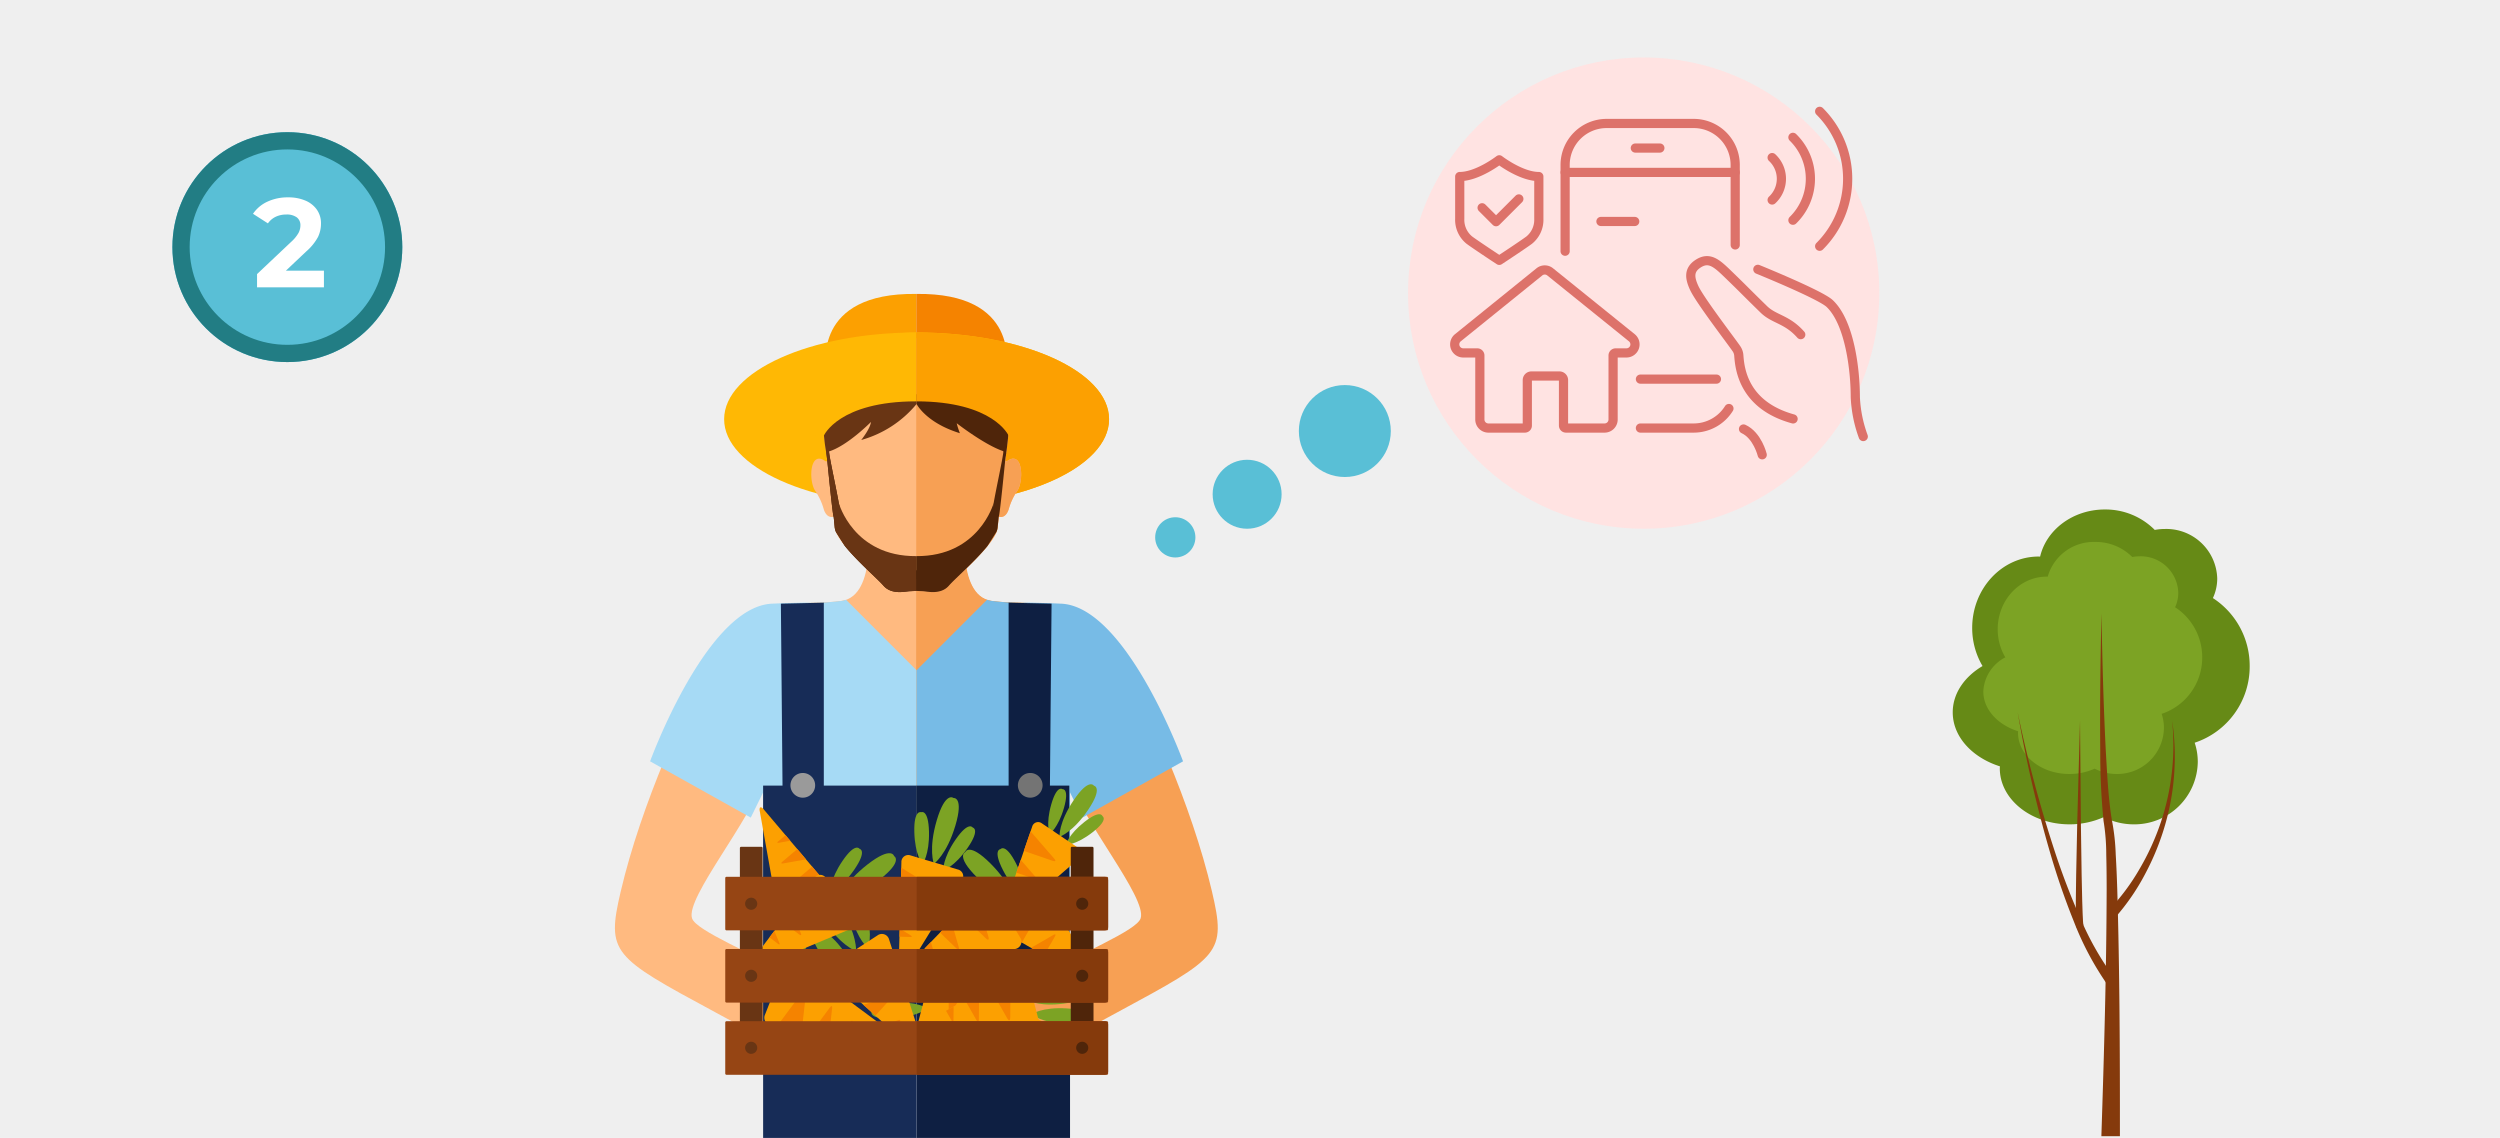 <svg xmlns="http://www.w3.org/2000/svg" xmlns:xlink="http://www.w3.org/1999/xlink" width="435" height="198" viewBox="0 0 435 198">
  <defs>
    <clipPath id="clip-path">
      <path id="Trazado_3147" data-name="Trazado 3147" d="M379.949,178.94c.243-.943.641-2.488.89-3.428l.713-2.747a1.291,1.291,0,0,1,1.985-.839l18.252,10.383c.847.484.743.884-.232.892l-21,.182a1.289,1.289,0,0,1-1.325-1.7Z" transform="translate(-379.179 -171.717)" fill="#fca001"/>
    </clipPath>
    <clipPath id="clip-path-2">
      <path id="Trazado_3155" data-name="Trazado 3155" d="M400.905,179.326c-.249-.943-.649-2.488-.892-3.428l-.711-2.747a1.291,1.291,0,0,0-1.988-.836l-18.252,10.38c-.844.481-.743.884.238.89l20.99.184a1.29,1.29,0,0,0,1.325-1.7Z" transform="translate(-378.491 -172.103)" fill="#fca001"/>
    </clipPath>
    <clipPath id="clip-path-3">
      <path id="Trazado_3163" data-name="Trazado 3163" d="M379.408,171.557c-.82.529-2.156,1.4-2.979,1.926l-2.378,1.536a1.294,1.294,0,0,0-.171,2.151l15.6,14.057c.727.652,1.074.427.772-.505l-6.434-19.983a1.291,1.291,0,0,0-2.031-.724Z" transform="translate(-373.383 -169.762)" fill="#fca001"/>
    </clipPath>
    <clipPath id="clip-path-4">
      <path id="Trazado_3171" data-name="Trazado 3171" d="M385.7,166.38c-.863-.259-2.282-.681-3.15-.938l-2.525-.753a1.2,1.2,0,0,0-1.619,1.178l-.51,19.483c-.024.9.345,1.015.82.246L388.94,169a1.2,1.2,0,0,0-.711-1.868Z" transform="translate(-377.899 -164.624)" fill="#fca001"/>
    </clipPath>
    <clipPath id="clip-path-5">
      <path id="Trazado_3179" data-name="Trazado 3179" d="M388.662,168.509c-.639.641-1.683,1.689-2.325,2.327l-1.859,1.862a1.2,1.2,0,0,0,.265,1.983l16.9,9.712c.783.452,1.055.179.6-.607l-9.736-16.881a1.2,1.2,0,0,0-1.988-.262Z" transform="translate(-384.066 -166.233)" fill="#fca001"/>
    </clipPath>
    <clipPath id="clip-path-6">
      <path id="Trazado_3187" data-name="Trazado 3187" d="M375.688,179.25c.732-.347,1.937-.911,2.669-1.253l2.138-1.007a1.074,1.074,0,0,0,.379-1.753L369.588,161.9c-.526-.62-.842-.476-.7.326l3.067,17.207a1.074,1.074,0,0,0,1.592.823Z" transform="translate(-368.856 -161.511)" fill="#fca001"/>
    </clipPath>
    <clipPath id="clip-path-7">
      <path id="Trazado_3195" data-name="Trazado 3195" d="M396.318,165.668c-.676-.452-1.774-1.194-2.447-1.649l-1.958-1.32a1.074,1.074,0,0,0-1.7.572L384.541,179.8c-.259.77.027.967.639.433l13.2-11.457a1.07,1.07,0,0,0-.107-1.788Z" transform="translate(-384.445 -162.476)" fill="#fca001"/>
    </clipPath>
    <clipPath id="clip-path-8">
      <path id="Trazado_3203" data-name="Trazado 3203" d="M385.6,171.121c-.556-.713-1.467-1.884-2.02-2.6l-1.611-2.079a1.2,1.2,0,0,0-2,.016L368.2,182c-.548.721-.31,1.026.524.676l17.974-7.537a1.2,1.2,0,0,0,.51-1.934Z" transform="translate(-367.91 -165.911)" fill="#fca001"/>
    </clipPath>
    <clipPath id="clip-path-9">
      <path id="Trazado_3208" data-name="Trazado 3208" d="M371.611,175c-.355.908-.94,2.394-1.293,3.3l-1.037,2.637a1.291,1.291,0,0,0,1.117,1.846l20.865,2.325c.967.11,1.12-.278.334-.858l-16.878-12.483a1.285,1.285,0,0,0-2.068.593Z" transform="translate(-369.166 -171.463)" fill="#fca001"/>
    </clipPath>
    <clipPath id="clip-path-10">
      <path id="Trazado_3213" data-name="Trazado 3213" d="M398.033,172.938c-.494-.834-1.317-2.2-1.822-3.041l-1.456-2.429a1.29,1.29,0,0,0-2.143-.243l-14.578,15.107c-.676.7-.465,1.058.478.791l20.189-5.75a1.291,1.291,0,0,0,.794-2Z" transform="translate(-377.639 -166.761)" fill="#fca001"/>
    </clipPath>
  </defs>
  <g id="Grupo_3560" data-name="Grupo 3560" transform="translate(-595 -1864)">
    <rect id="Rectángulo_930" data-name="Rectángulo 930" width="435" height="198" transform="translate(595 1864)" fill="#efefef"/>
    <g id="Grupo_3144" data-name="Grupo 3144" transform="translate(193 -440)">
      <g id="Elipse_568" data-name="Elipse 568" transform="translate(432 2327)" fill="#59bfd6" stroke="#227d84" stroke-width="3">
        <circle cx="20" cy="20" r="20" stroke="none"/>
        <circle cx="20" cy="20" r="18.5" fill="none"/>
      </g>
      <path id="Trazado_3098" data-name="Trazado 3098" d="M12.364-2.9V0H.726V-2.31l5.94-5.61A6.308,6.308,0,0,0,7.942-9.471a2.821,2.821,0,0,0,.33-1.287,1.7,1.7,0,0,0-.627-1.419,2.918,2.918,0,0,0-1.837-.495,4.218,4.218,0,0,0-1.826.385,3.5,3.5,0,0,0-1.364,1.155L.022-12.8a6.09,6.09,0,0,1,2.486-2.1,8.3,8.3,0,0,1,3.63-.759,7.463,7.463,0,0,1,3,.561,4.629,4.629,0,0,1,2,1.584,4.1,4.1,0,0,1,.715,2.409,5.37,5.37,0,0,1-.528,2.354A9.062,9.062,0,0,1,9.284-6.248L5.742-2.9Z" transform="translate(446 2354)" fill="#fff"/>
    </g>
    <g id="Grupo_3431" data-name="Grupo 3431" transform="translate(488 562)">
      <path id="Sustracción_2" data-name="Sustracción 2" d="M-2463.815,1325.769h-26.7V1296l26.7,1.769v28Z" transform="translate(2757 174.231)" fill="#0e1f42"/>
      <g id="Grupo_3421" data-name="Grupo 3421" transform="translate(-145.434 1225.062)">
        <g id="Grupo_3274" data-name="Grupo 3274" transform="translate(396.106 128.079)">
          <path id="Trazado_3107" data-name="Trazado 3107" d="M373.271,140.843s-2.461-13.009,15.638-12.761v12.761Z" transform="translate(-373.159 -128.079)" fill="#fca001"/>
        </g>
        <g id="Grupo_3275" data-name="Grupo 3275" transform="translate(411.857 128.079)">
          <path id="Trazado_3108" data-name="Trazado 3108" d="M394.7,140.843s2.455-13.009-15.641-12.761v12.761Z" transform="translate(-379.054 -128.079)" fill="#f58300"/>
        </g>
        <g id="Grupo_3276" data-name="Grupo 3276" transform="translate(378.432 134.791)">
          <path id="Trazado_3109" data-name="Trazado 3109" d="M433.523,145.682c0,8.331-14.992,15.088-33.489,15.088s-33.489-6.757-33.489-15.088,14.992-15.091,33.489-15.091S433.523,137.346,433.523,145.682Z" transform="translate(-366.544 -130.591)" fill="#ffb804"/>
        </g>
        <g id="Grupo_3277" data-name="Grupo 3277" transform="translate(359.433 157.203)">
          <path id="Trazado_3110" data-name="Trazado 3110" d="M403.419,149.325s1.649,12.943-4.465,13.934c-6.18,1-15.973-1.518-21.3,7.815-5.948,10.426-13.683,27.691-17.215,42.755-2.509,10.733-1.462,11.353,16.4,20.99,8.766,4.735,8.2,4.775,15.278,6.188,6.527,1.293,5.5-8.427,0-11.51-8.924-5.01-18.57-8.839-19.27-11-1.162-3.6,10.474-17.306,12.365-24.346v34.566h26.641V194.148h.059V138.979Z" transform="translate(-359.433 -138.979)" fill="#ffba80"/>
        </g>
        <g id="Grupo_3278" data-name="Grupo 3278" transform="translate(411.841 157.203)">
          <path id="Trazado_3111" data-name="Trazado 3111" d="M387.545,149.325s-1.646,12.943,4.467,13.934c6.18,1,15.97-1.518,21.3,7.815,5.945,10.426,13.683,27.691,17.21,42.755,2.514,10.733,1.464,11.353-16.395,20.99-8.769,4.735-8.2,4.775-15.283,6.188-6.522,1.293-5.491-8.427,0-11.51,8.927-5.01,18.575-8.839,19.272-11,1.162-3.6-10.474-17.306-12.363-24.346v34.566H379.107V194.148h-.059V138.979Z" transform="translate(-379.048 -138.979)" fill="#f7a054"/>
        </g>
        <g id="Grupo_3279" data-name="Grupo 3279" transform="translate(411.857 157.203)">
          <path id="Trazado_3112" data-name="Trazado 3112" d="M413.374,171.074c-5.328-9.333-15.115-6.811-21.295-7.815-6.108-.991-4.465-13.934-4.465-13.934l-8.5-10.346v55.169h-.059v34.566h26.639V194.148h.123C407.707,201.188,419.319,181.5,413.374,171.074Z" transform="translate(-379.054 -138.979)" fill="#f7a054"/>
        </g>
        <g id="Grupo_3280" data-name="Grupo 3280" transform="translate(411.921 134.791)">
          <path id="Trazado_3113" data-name="Trazado 3113" d="M412.567,145.682c0-8.336-14.992-15.091-33.489-15.091V160.77C397.575,160.77,412.567,154.013,412.567,145.682Z" transform="translate(-379.078 -130.591)" fill="#fca001"/>
        </g>
        <g id="Grupo_3282" data-name="Grupo 3282" transform="translate(393.595 135.839)">
          <g id="Grupo_3281" data-name="Grupo 3281">
            <path id="Trazado_3114" data-name="Trazado 3114" d="M406.261,152.347h-.313c.131-1.071.267-2.129.393-3.129.679-5.175,2.194-18.236-15.86-18.236s-16.542,13.06-15.863,18.236c.128,1,.262,2.057.4,3.129H374.7c-2.749-2.036-2.974,3.276-1.83,5.09a10.952,10.952,0,0,1,1.539,3.321c.428,1.216,1.125,1.381,1.71,1.245.077.724.142,1.355.184,1.857.259,2.792,6.963,8.379,8.483,10.129,1.427,1.638,3.8,1,4.561.965s1.136-.053,1.136-.053.363.016,1.136.053,3.137.673,4.558-.965c1.52-1.75,8.229-7.337,8.478-10.129.051-.5.109-1.133.187-1.857.582.136,1.288-.029,1.71-1.245a10.905,10.905,0,0,1,1.544-3.321C409.241,155.623,409.005,150.311,406.261,152.347Z" transform="translate(-372.219 -130.983)" fill="#ffba80"/>
          </g>
        </g>
        <g id="Grupo_3283" data-name="Grupo 3283" transform="translate(411.857 135.839)">
          <path id="Trazado_3115" data-name="Trazado 3115" d="M380.19,174.954c.762.035,3.137.673,4.558-.965,1.52-1.75,8.229-7.337,8.478-10.129.051-.5.109-1.133.187-1.857.582.136,1.288-.029,1.71-1.245a10.905,10.905,0,0,1,1.544-3.321c1.146-1.814.911-7.126-1.833-5.09h-.313c.131-1.071.267-2.129.393-3.129.679-5.175,2.194-18.236-15.86-18.236V174.9S379.417,174.917,380.19,174.954Z" transform="translate(-379.054 -130.983)" fill="#f7a054"/>
        </g>
        <g id="Grupo_3285" data-name="Grupo 3285" transform="translate(396.219 155.134)">
          <g id="Grupo_3284" data-name="Grupo 3284">
            <path id="Trazado_3116" data-name="Trazado 3116" d="M404,138.558c0,.916-1.643,8.144-1.918,10.45-.529,4.377-3.666,6.415-4.588,7.42s-3.941,2.017-5.224,2.48a17.458,17.458,0,0,1-6.864,0c-1.285-.462-4.307-1.467-5.229-2.48s-4.051-3.043-4.577-7.42c-.281-2.306-1.929-9.533-1.929-10.45,0-.607-.289-.39-.47.321.059.457.115.922.171,1.395,0,0,.943,9.7,1.1,9.656.078.724.142,1.355.184,1.857a2.887,2.887,0,0,0,.222.791c.339.529.871,1.395,1.544,2.426,2.162,2.68,5.67,5.707,6.717,6.912,1.427,1.638,3.8,1,4.561.965s1.136-.053,1.136-.053.363.016,1.136.053,3.137.673,4.558-.965c1.045-1.205,4.553-4.232,6.722-6.912.665-1.031,1.2-1.9,1.539-2.426a2.69,2.69,0,0,0,.216-.791c.051-.5.109-1.133.187-1.857.163.04,1.109-9.656,1.109-9.656q.084-.709.176-1.395C404.3,138.168,404,137.952,404,138.558Z" transform="translate(-373.201 -138.205)" fill="#4f250a"/>
          </g>
        </g>
        <path id="Sustracción_3" data-name="Sustracción 3" d="M-2819.083,101.707h-26.7v-28l26.7-1.768v29.768Z" transform="translate(3231 173.231)" fill="#172c57"/>
        <g id="Grupo_3287" data-name="Grupo 3287" transform="translate(395.724 143.047)">
          <path id="Trazado_3118" data-name="Trazado 3118" d="M389.213,137.865a19.183,19.183,0,0,1-9.635,6.268s1.584-1.975,1.691-3.137c0,0-4.037,4.109-7.289,5.125l-.47.321a31.206,31.206,0,0,1-.492-4.288c-.227-3.174,14.118-8.473,14.118-8.473l2.076,2.552Z" transform="translate(-373.016 -133.681)" fill="#693514"/>
        </g>
        <g id="Grupo_3288" data-name="Grupo 3288" transform="translate(411.921 143.047)">
          <path id="Trazado_3119" data-name="Trazado 3119" d="M379.078,137.865s1.614,3.262,7.537,5.085a12.478,12.478,0,0,1-.558-1.737s5,3.893,8.253,4.908l.267.927s.374-2.266.6-5.437-14.017-7.93-14.017-7.93l-2.081,2.552Z" transform="translate(-379.078 -133.681)" fill="#4f250a"/>
        </g>
        <g id="Grupo_3289" data-name="Grupo 3289" transform="translate(390.883 134.79)">
          <path id="Trazado_3120" data-name="Trazado 3120" d="M376.115,148.525s2.6-5.95,16.063-5.95V130.592s-15.908-.281-19.775,8.969,2.837,8.964,2.837,8.964Z" transform="translate(-371.204 -130.591)" fill="#ffb804"/>
        </g>
        <g id="Grupo_3290" data-name="Grupo 3290" transform="translate(411.857 134.79)">
          <path id="Trazado_3121" data-name="Trazado 3121" d="M395.117,148.525s-2.6-5.95-16.063-5.95V130.592s15.906-.281,19.772,8.969-2.832,8.964-2.832,8.964Z" transform="translate(-379.054 -130.591)" fill="#fca001"/>
        </g>
        <g id="Grupo_3297" data-name="Grupo 3297" transform="translate(365.551 181.295)">
          <path id="Trazado_3127" data-name="Trazado 3127" d="M395.827,148l0-.005a4.108,4.108,0,0,1-.7.187,43.4,43.4,0,0,1-5.523.345c-.227-.019-.47-.029-.748-.027-3.391.056-5.753.171-5.753.171-11.462.259-21.38,27.44-21.38,27.44L379.24,185.9l2.148-4.379v32.119h26.641l.059-34.566V160.265Z" transform="translate(-361.723 -147.996)" fill="#a6daf5"/>
        </g>
        <g id="Grupo_3298" data-name="Grupo 3298" transform="translate(411.916 181.295)">
          <path id="Trazado_3128" data-name="Trazado 3128" d="M391.34,148l0-.005a4.14,4.14,0,0,0,.7.187,43.225,43.225,0,0,0,5.52.345c.227-.019.473-.029.743-.027,3.4.056,5.763.171,5.763.171,11.462.259,21.378,27.44,21.378,27.44L407.93,185.9l-2.151-4.379v32.119H379.143l-.067-34.566V160.265Z" transform="translate(-379.076 -147.996)" fill="#77bbe6"/>
        </g>
        <g id="Grupo_3304" data-name="Grupo 3304" transform="translate(396.219 155.134)">
          <path id="Trazado_3133" data-name="Trazado 3133" d="M385.406,158.907c-1.285-.462-4.307-1.467-5.229-2.48s-4.051-3.043-4.577-7.42c-.281-2.306-1.929-9.533-1.929-10.45,0-.607-.289-.39-.47.321.059.457.115.922.171,1.395,0,0,.943,9.7,1.1,9.656.078.724.142,1.355.184,1.857a2.887,2.887,0,0,0,.222.791c.339.529.871,1.395,1.544,2.426,2.162,2.68,5.67,5.707,6.717,6.912,1.427,1.638,3.8,1,4.561.965s1.136-.053,1.136-.053v-3.58A12.81,12.81,0,0,1,385.406,158.907Z" transform="translate(-373.201 -138.205)" fill="#693514"/>
        </g>
        <g id="Grupo_3305" data-name="Grupo 3305" transform="translate(385.216 181.801)">
          <path id="Trazado_3134" data-name="Trazado 3134" d="M369.083,213.321v-33.3h3.376l-.284-31.661,7.47-.171v31.831h16.078v33.3Z" transform="translate(-369.083 -148.185)" fill="#172c57"/>
        </g>
        <g id="Grupo_3306" data-name="Grupo 3306" transform="translate(411.856 181.801)">
          <path id="Trazado_3135" data-name="Trazado 3135" d="M405.694,213.321v-33.3H402.32l.285-31.661-7.473-.171v31.831H379.054v33.3Z" transform="translate(-379.054 -148.185)" fill="#0e1f42"/>
        </g>
        <g id="Grupo_3307" data-name="Grupo 3307" transform="translate(398.385 164.462)">
          <path id="Trazado_3136" data-name="Trazado 3136" d="M374.012,141.7s2.533,9.317,13.472,9.237v4.035S374.095,152.985,374.012,141.7Z" transform="translate(-374.012 -141.696)" fill="#693514"/>
        </g>
        <g id="Grupo_3308" data-name="Grupo 3308" transform="translate(411.857 164.462)">
          <path id="Trazado_3137" data-name="Trazado 3137" d="M392.528,141.7s-2.541,9.317-13.474,9.237v4.035S392.443,152.985,392.528,141.7Z" transform="translate(-379.054 -141.696)" fill="#4f250a"/>
        </g>
        <g id="Grupo_3309" data-name="Grupo 3309" transform="translate(429.548 211.437)">
          <path id="Trazado_3138" data-name="Trazado 3138" d="M389.971,161.428a2.148,2.148,0,1,1-2.151-2.151A2.15,2.15,0,0,1,389.971,161.428Z" transform="translate(-385.675 -159.277)" fill="#747474"/>
        </g>
        <g id="Grupo_3310" data-name="Grupo 3310" transform="translate(389.972 211.437)">
          <path id="Trazado_3139" data-name="Trazado 3139" d="M370.863,161.428a2.149,2.149,0,1,0,2.148-2.151A2.149,2.149,0,0,0,370.863,161.428Z" transform="translate(-370.863 -159.277)" fill="#9a9a9a"/>
        </g>
        <g id="Grupo_3405" data-name="Grupo 3405" transform="translate(382.081 213.403)">
          <g id="Grupo_3320" data-name="Grupo 3320" transform="translate(18.996 29.328)">
            <g id="Grupo_3311" data-name="Grupo 3311" transform="translate(0 3.228)">
              <path id="Trazado_3140" data-name="Trazado 3140" d="M375.142,173.251s-.342-1.964,5.167-.529,7.3,3.767,7.3,3.767-2.7,1.173-8.211-.259S375.142,173.251,375.142,173.251Z" transform="translate(-375.019 -172.198)" fill="#7ca324"/>
            </g>
            <g id="Grupo_3312" data-name="Grupo 3312" transform="translate(2.959 8.613)">
              <path id="Trazado_3141" data-name="Trazado 3141" d="M376.17,175.84s-.711-1.336,3.6-1.592,6.145,1.01,6.145,1.01-1.678,1.475-5.98,1.731S376.17,175.84,376.17,175.84Z" transform="translate(-376.127 -174.213)" fill="#7ca324"/>
            </g>
            <g id="Grupo_3313" data-name="Grupo 3313" transform="translate(5.322)">
              <path id="Trazado_3142" data-name="Trazado 3142" d="M377.225,171.464s-1.266.823,2.37,3.145,5.859,2.105,5.859,2.105-.745-2.105-4.382-4.422S377.225,171.464,377.225,171.464Z" transform="translate(-377.011 -170.99)" fill="#7ca324"/>
            </g>
            <g id="Grupo_3319" data-name="Grupo 3319" transform="translate(11.114 1.943)">
              <g id="Grupo_3318" data-name="Grupo 3318">
                <path id="Trazado_3143" data-name="Trazado 3143" d="M379.949,178.94c.243-.943.641-2.488.89-3.428l.713-2.747a1.291,1.291,0,0,1,1.985-.839l18.252,10.383c.847.484.743.884-.232.892l-21,.182a1.289,1.289,0,0,1-1.325-1.7Z" transform="translate(-379.179 -171.717)" fill="#fca001"/>
                <g id="Grupo_3317" data-name="Grupo 3317" clip-path="url(#clip-path)">
                  <g id="Grupo_3314" data-name="Grupo 3314" transform="translate(5.248 -0.146)">
                    <path id="Trazado_3144" data-name="Trazado 3144" d="M381.215,180.121l-.072-8.459,4.764,1.24-4.184,7.35C381.448,180.736,381.221,180.68,381.215,180.121Z" transform="translate(-381.143 -171.662)" fill="#f58300"/>
                  </g>
                  <g id="Grupo_3315" data-name="Grupo 3315" transform="translate(10.722 2.405)">
                    <path id="Trazado_3145" data-name="Trazado 3145" d="M383.248,178.92l-.056-6.3,3.554.922-3.118,5.48C383.422,179.38,383.251,179.337,383.248,178.92Z" transform="translate(-383.192 -172.617)" fill="#f58300"/>
                  </g>
                  <g id="Grupo_3316" data-name="Grupo 3316" transform="translate(15.155 4.268)">
                    <path id="Trazado_3146" data-name="Trazado 3146" d="M384.891,177.891l-.04-4.577,2.576.671-2.26,3.978C385.017,178.225,384.891,178.193,384.891,177.891Z" transform="translate(-384.851 -173.314)" fill="#f58300"/>
                  </g>
                </g>
              </g>
            </g>
          </g>
          <g id="Grupo_3330" data-name="Grupo 3330" transform="translate(28.273 30.359)">
            <g id="Grupo_3321" data-name="Grupo 3321" transform="translate(21.701 3.226)">
              <path id="Trazado_3148" data-name="Trazado 3148" d="M399.083,173.636s.347-1.961-5.165-.532-7.3,3.773-7.3,3.773,2.709,1.17,8.216-.262S399.083,173.636,399.083,173.636Z" transform="translate(-386.613 -172.583)" fill="#7ca324"/>
            </g>
            <g id="Grupo_3322" data-name="Grupo 3322" transform="translate(21.559 8.609)">
              <path id="Trazado_3149" data-name="Trazado 3149" d="M396.3,176.226s.705-1.333-3.6-1.6-6.137,1.015-6.137,1.015,1.667,1.475,5.974,1.731S396.3,176.226,396.3,176.226Z" transform="translate(-386.56 -174.598)" fill="#7ca324"/>
            </g>
            <g id="Grupo_3323" data-name="Grupo 3323" transform="translate(20.53)">
              <path id="Trazado_3150" data-name="Trazado 3150" d="M394.4,171.85s1.266.82-2.367,3.142-5.859,2.111-5.859,2.111.745-2.105,4.379-4.427S394.4,171.85,394.4,171.85Z" transform="translate(-386.175 -171.375)" fill="#7ca324"/>
            </g>
            <g id="Grupo_3329" data-name="Grupo 3329" transform="translate(0 1.943)">
              <g id="Grupo_3328" data-name="Grupo 3328">
                <path id="Trazado_3151" data-name="Trazado 3151" d="M400.905,179.326c-.249-.943-.649-2.488-.892-3.428l-.711-2.747a1.291,1.291,0,0,0-1.988-.836l-18.252,10.38c-.844.481-.743.884.238.89l20.99.184a1.29,1.29,0,0,0,1.325-1.7Z" transform="translate(-378.491 -172.103)" fill="#fca001"/>
                <g id="Grupo_3327" data-name="Grupo 3327" clip-path="url(#clip-path-2)">
                  <g id="Grupo_3324" data-name="Grupo 3324" transform="translate(13.169 -0.149)">
                    <path id="Trazado_3152" data-name="Trazado 3152" d="M388.114,180.509l.072-8.462-4.767,1.24,4.181,7.353C387.879,181.123,388.107,181.062,388.114,180.509Z" transform="translate(-383.42 -172.047)" fill="#f58300"/>
                  </g>
                  <g id="Grupo_3325" data-name="Grupo 3325" transform="translate(8.905 2.4)">
                    <path id="Trazado_3153" data-name="Trazado 3153" d="M385.324,179.312l.051-6.311-3.551.922,3.118,5.485C385.145,179.772,385.321,179.726,385.324,179.312Z" transform="translate(-381.824 -173.001)" fill="#f58300"/>
                  </g>
                  <g id="Grupo_3326" data-name="Grupo 3326" transform="translate(5.45 4.268)">
                    <path id="Trazado_3154" data-name="Trazado 3154" d="M383.067,178.277l.04-4.577-2.576.668,2.26,3.978C382.941,178.608,383.067,178.573,383.067,178.277Z" transform="translate(-380.531 -173.7)" fill="#f58300"/>
                  </g>
                </g>
              </g>
            </g>
          </g>
          <g id="Grupo_3340" data-name="Grupo 3340" transform="translate(10.132 17.934)">
            <g id="Grupo_3331" data-name="Grupo 3331" transform="translate(1.558)">
              <path id="Trazado_3156" data-name="Trazado 3156" d="M372.905,167.011s-1.974.294,1.12,5.074,5.878,5.742,5.878,5.742.259-2.936-2.835-7.714S372.905,167.011,372.905,167.011Z" transform="translate(-372.285 -166.725)" fill="#7ca324"/>
            </g>
            <g id="Grupo_3332" data-name="Grupo 3332" transform="translate(7.948 1.043)">
              <path id="Trazado_3157" data-name="Trazado 3157" d="M375.469,167.211s-1.494-.249-.379,3.922,2.894,5.509,2.894,5.509.871-2.055-.24-6.22S375.469,167.211,375.469,167.211Z" transform="translate(-374.676 -167.115)" fill="#7ca324"/>
            </g>
            <g id="Grupo_3333" data-name="Grupo 3333" transform="translate(0 6.229)">
              <path id="Trazado_3158" data-name="Trazado 3158" d="M371.972,169.448s.377-1.462,3.727,1.261,3.845,4.895,3.845,4.895-2.231-.043-5.576-2.763S371.972,169.448,371.972,169.448Z" transform="translate(-371.702 -169.056)" fill="#7ca324"/>
            </g>
            <g id="Grupo_3339" data-name="Grupo 3339" transform="translate(4.493 8.114)">
              <g id="Grupo_3338" data-name="Grupo 3338">
                <path id="Trazado_3159" data-name="Trazado 3159" d="M379.408,171.557c-.82.529-2.156,1.4-2.979,1.926l-2.378,1.536a1.294,1.294,0,0,0-.171,2.151l15.6,14.057c.727.652,1.074.427.772-.505l-6.434-19.983a1.291,1.291,0,0,0-2.031-.724Z" transform="translate(-373.383 -169.762)" fill="#fca001"/>
                <g id="Grupo_3337" data-name="Grupo 3337" clip-path="url(#clip-path-3)">
                  <g id="Grupo_3334" data-name="Grupo 3334" transform="translate(0.438 5.712)">
                    <path id="Trazado_3160" data-name="Trazado 3160" d="M381.6,171.962l-8.053,2.592,2.675,4.133,5.662-6.287C382.263,171.988,382.132,171.79,381.6,171.962Z" transform="translate(-373.547 -171.9)" fill="#f58300"/>
                  </g>
                  <g id="Grupo_3335" data-name="Grupo 3335" transform="translate(4.584 10.783)">
                    <path id="Trazado_3161" data-name="Trazado 3161" d="M381.1,173.844l-6,1.932,1.99,3.081,4.224-4.684C381.589,173.863,381.493,173.716,381.1,173.844Z" transform="translate(-375.099 -173.798)" fill="#f58300"/>
                  </g>
                  <g id="Grupo_3336" data-name="Grupo 3336" transform="translate(7.745 14.944)">
                    <path id="Trazado_3162" data-name="Trazado 3162" d="M380.64,175.389l-4.358,1.4,1.445,2.234,3.067-3.4C381,175.4,380.926,175.3,380.64,175.389Z" transform="translate(-376.282 -175.355)" fill="#f58300"/>
                  </g>
                </g>
              </g>
            </g>
          </g>
          <g id="Grupo_3350" data-name="Grupo 3350" transform="translate(26.689 2.259)">
            <g id="Grupo_3341" data-name="Grupo 3341" transform="translate(5.834)">
              <path id="Trazado_3164" data-name="Trazado 3164" d="M383.817,160.986s-1.395-1.213-2.9,3.85-.51,7.61-.51,7.61,2.228-1.584,3.738-6.65S383.817,160.986,383.817,160.986Z" transform="translate(-380.082 -160.858)" fill="#7ca324"/>
            </g>
            <g id="Grupo_3342" data-name="Grupo 3342" transform="translate(7.783 5.059)">
              <path id="Trazado_3165" data-name="Trazado 3165" d="M385.951,162.966s-.719-1.205-2.99,2.095-2.148,5.365-2.148,5.365,1.977-.62,4.243-3.92S385.951,162.966,385.951,162.966Z" transform="translate(-380.812 -162.752)" fill="#7ca324"/>
            </g>
            <g id="Grupo_3343" data-name="Grupo 3343" transform="translate(2.751 2.568)">
              <path id="Trazado_3166" data-name="Trazado 3166" d="M380.128,161.853s1.261-.615,1.357,3.391-1.133,5.664-1.133,5.664-1.317-1.6-1.419-5.6S380.128,161.853,380.128,161.853Z" transform="translate(-378.928 -161.819)" fill="#7ca324"/>
            </g>
            <g id="Grupo_3349" data-name="Grupo 3349" transform="translate(0 10.061)">
              <g id="Grupo_3348" data-name="Grupo 3348">
                <path id="Trazado_3167" data-name="Trazado 3167" d="M385.7,166.38c-.863-.259-2.282-.681-3.15-.938l-2.525-.753a1.2,1.2,0,0,0-1.619,1.178l-.51,19.483c-.024.9.345,1.015.82.246L388.94,169a1.2,1.2,0,0,0-.711-1.868Z" transform="translate(-377.899 -164.624)" fill="#fca001"/>
                <g id="Grupo_3347" data-name="Grupo 3347" clip-path="url(#clip-path-4)">
                  <g id="Grupo_3344" data-name="Grupo 3344" transform="translate(-1.5 1.775)">
                    <path id="Trazado_3168" data-name="Trazado 3168" d="M385.329,169.408l-6.69-4.12-1.3,4.382,7.847.206C385.7,169.889,385.761,169.678,385.329,169.408Z" transform="translate(-377.337 -165.288)" fill="#f58300"/>
                  </g>
                  <g id="Grupo_3345" data-name="Grupo 3345" transform="translate(-1.776 7.351)">
                    <path id="Trazado_3169" data-name="Trazado 3169" d="M383.195,170.445l-4.983-3.07-.978,3.265,5.857.158C383.475,170.8,383.524,170.648,383.195,170.445Z" transform="translate(-377.234 -167.375)" fill="#f58300"/>
                  </g>
                  <g id="Grupo_3346" data-name="Grupo 3346" transform="translate(-2.15 11.765)">
                    <path id="Trazado_3170" data-name="Trazado 3170" d="M381.414,171.258l-3.618-2.231-.7,2.373,4.248.112C381.618,171.517,381.652,171.4,381.414,171.258Z" transform="translate(-377.094 -169.027)" fill="#f58300"/>
                  </g>
                </g>
              </g>
            </g>
          </g>
          <g id="Grupo_3360" data-name="Grupo 3360" transform="translate(37.666 11.124)">
            <g id="Grupo_3351" data-name="Grupo 3351" transform="translate(0.252 0.262)">
              <path id="Trazado_3172" data-name="Trazado 3172" d="M382.5,164.677s-1.734.647,2.007,4.382,6.458,4.067,6.458,4.067-.337-2.712-4.077-6.45S382.5,164.677,382.5,164.677Z" transform="translate(-382.101 -164.274)" fill="#7ca324"/>
            </g>
            <g id="Grupo_3352" data-name="Grupo 3352" transform="translate(6.26)">
              <path id="Trazado_3173" data-name="Trazado 3173" d="M384.864,164.336s-1.4.064.419,3.628,3.7,4.438,3.7,4.438.39-2.033-1.429-5.6S384.864,164.336,384.864,164.336Z" transform="translate(-384.35 -164.176)" fill="#7ca324"/>
            </g>
            <g id="Grupo_3353" data-name="Grupo 3353" transform="translate(0 6.27)">
              <path id="Trazado_3174" data-name="Trazado 3174" d="M382.165,167.039s.059-1.4,3.628.417,4.446,3.693,4.446,3.693-2.036.4-5.6-1.421S382.165,167.039,382.165,167.039Z" transform="translate(-382.007 -166.523)" fill="#7ca324"/>
            </g>
            <g id="Grupo_3359" data-name="Grupo 3359" transform="translate(5.502 5.496)">
              <g id="Grupo_3358" data-name="Grupo 3358">
                <path id="Trazado_3175" data-name="Trazado 3175" d="M388.662,168.509c-.639.641-1.683,1.689-2.325,2.327l-1.859,1.862a1.2,1.2,0,0,0,.265,1.983l16.9,9.712c.783.452,1.055.179.6-.607l-9.736-16.881a1.2,1.2,0,0,0-1.988-.262Z" transform="translate(-384.066 -166.233)" fill="#fca001"/>
                <g id="Grupo_3357" data-name="Grupo 3357" clip-path="url(#clip-path-5)">
                  <g id="Grupo_3354" data-name="Grupo 3354" transform="translate(0.809 5.278)">
                    <path id="Trazado_3176" data-name="Trazado 3176" d="M391.174,168.333l-6.805,3.925,3.233,3.23,3.917-6.811C391.776,168.231,391.618,168.076,391.174,168.333Z" transform="translate(-384.369 -168.209)" fill="#f58300"/>
                  </g>
                  <g id="Grupo_3355" data-name="Grupo 3355" transform="translate(5.426 9.489)">
                    <path id="Trazado_3177" data-name="Trazado 3177" d="M391.168,169.876,386.1,172.8l2.413,2.407,2.918-5.077C391.62,169.8,391.5,169.686,391.168,169.876Z" transform="translate(-386.097 -169.785)" fill="#f58300"/>
                  </g>
                  <g id="Grupo_3356" data-name="Grupo 3356" transform="translate(9.001 12.985)">
                    <path id="Trazado_3178" data-name="Trazado 3178" d="M391.12,171.162l-3.685,2.121,1.755,1.747,2.116-3.682C391.443,171.106,391.36,171.02,391.12,171.162Z" transform="translate(-387.435 -171.093)" fill="#f58300"/>
                  </g>
                </g>
              </g>
            </g>
          </g>
          <g id="Grupo_3370" data-name="Grupo 3370" transform="translate(2.528 4.003)">
            <g id="Grupo_3361" data-name="Grupo 3361" transform="translate(8.003 16.902)">
              <path id="Trazado_3180" data-name="Trazado 3180" d="M376.478,177.544s1.659-.019-.353-4.31-4.208-5.4-4.208-5.4-.542,2.394,1.477,6.685S376.478,177.544,376.478,177.544Z" transform="translate(-371.851 -167.837)" fill="#7ca324"/>
            </g>
            <g id="Grupo_3362" data-name="Grupo 3362" transform="translate(5.675 17.111)">
              <path id="Trazado_3181" data-name="Trazado 3181" d="M372.62,175.973s1.2.374.751-3.188-1.771-4.871-1.771-4.871-.951,1.6-.5,5.157S372.62,175.973,372.62,175.973Z" transform="translate(-370.98 -167.915)" fill="#7ca324"/>
            </g>
            <g id="Grupo_3363" data-name="Grupo 3363" transform="translate(9.36 15.67)">
              <path id="Trazado_3182" data-name="Trazado 3182" d="M377.911,173.3s-.476,1.168-2.928-1.459-2.624-4.467-2.624-4.467,1.838.289,4.291,2.9S377.911,173.3,377.911,173.3Z" transform="translate(-372.359 -167.376)" fill="#7ca324"/>
            </g>
            <g id="Grupo_3369" data-name="Grupo 3369">
              <g id="Grupo_3368" data-name="Grupo 3368">
                <path id="Trazado_3183" data-name="Trazado 3183" d="M375.688,179.25c.732-.347,1.937-.911,2.669-1.253l2.138-1.007a1.074,1.074,0,0,0,.379-1.753L369.588,161.9c-.526-.62-.842-.476-.7.326l3.067,17.207a1.074,1.074,0,0,0,1.592.823Z" transform="translate(-368.856 -161.511)" fill="#fca001"/>
                <g id="Grupo_3367" data-name="Grupo 3367" clip-path="url(#clip-path-6)">
                  <g id="Grupo_3364" data-name="Grupo 3364" transform="translate(4.837 9.234)">
                    <path id="Trazado_3184" data-name="Trazado 3184" d="M371.072,169.913l6.934-1.237-1.739-3.709-5.381,4.548C370.532,169.816,370.615,170,371.072,169.913Z" transform="translate(-370.666 -164.967)" fill="#f58300"/>
                  </g>
                  <g id="Grupo_3365" data-name="Grupo 3365" transform="translate(3.779 6.089)">
                    <path id="Trazado_3185" data-name="Trazado 3185" d="M370.571,167.475l5.17-.922-1.3-2.763-4.008,3.391C370.171,167.4,370.232,167.536,370.571,167.475Z" transform="translate(-370.27 -163.79)" fill="#f58300"/>
                  </g>
                  <g id="Grupo_3366" data-name="Grupo 3366" transform="translate(3.075 3.508)">
                    <path id="Trazado_3186" data-name="Trazado 3186" d="M370.229,165.5l3.749-.668-.943-2.007-2.912,2.458C369.935,165.445,369.978,165.541,370.229,165.5Z" transform="translate(-370.007 -162.824)" fill="#f58300"/>
                  </g>
                </g>
              </g>
            </g>
          </g>
          <g id="Grupo_3380" data-name="Grupo 3380" transform="translate(44.181)">
            <g id="Grupo_3371" data-name="Grupo 3371" transform="translate(10.519)">
              <path id="Trazado_3188" data-name="Trazado 3188" d="M394.38,160.262s-.868-1.416-3.519,2.512-2.477,6.378-2.477,6.378,2.33-.759,4.983-4.689S394.38,160.262,394.38,160.262Z" transform="translate(-388.382 -160.013)" fill="#7ca324"/>
            </g>
            <g id="Grupo_3372" data-name="Grupo 3372" transform="translate(11.609 5.213)">
              <path id="Trazado_3189" data-name="Trazado 3189" d="M395.186,162.3s-.294-1.221-3.121.989-3.276,4.016-3.276,4.016,1.857,0,4.684-2.215S395.186,162.3,395.186,162.3Z" transform="translate(-388.79 -161.964)" fill="#7ca324"/>
            </g>
            <g id="Grupo_3373" data-name="Grupo 3373" transform="translate(8.565 0.771)">
              <path id="Trazado_3190" data-name="Trazado 3190" d="M390.128,160.385s1.245-.187.257,3.265-2.5,4.542-2.5,4.542-.7-1.721.294-5.173S390.128,160.385,390.128,160.385Z" transform="translate(-387.651 -160.302)" fill="#7ca324"/>
            </g>
            <g id="Grupo_3379" data-name="Grupo 3379" transform="translate(0 6.582)">
              <g id="Grupo_3378" data-name="Grupo 3378">
                <path id="Trazado_3191" data-name="Trazado 3191" d="M396.318,165.668c-.676-.452-1.774-1.194-2.447-1.649l-1.958-1.32a1.074,1.074,0,0,0-1.7.572L384.541,179.8c-.259.77.027.967.639.433l13.2-11.457a1.07,1.07,0,0,0-.107-1.788Z" transform="translate(-384.445 -162.476)" fill="#fca001"/>
                <g id="Grupo_3377" data-name="Grupo 3377" clip-path="url(#clip-path-7)">
                  <g id="Grupo_3374" data-name="Grupo 3374" transform="translate(2.725 1.06)">
                    <path id="Trazado_3192" data-name="Trazado 3192" d="M392.374,168.2l-4.62-5.322-2.29,3.4,6.661,2.287C392.564,168.706,392.676,168.543,392.374,168.2Z" transform="translate(-385.465 -162.873)" fill="#f58300"/>
                  </g>
                  <g id="Grupo_3375" data-name="Grupo 3375" transform="translate(1.295 5.671)">
                    <path id="Trazado_3193" data-name="Trazado 3193" d="M390.076,168.564l-3.439-3.965-1.707,2.533,4.967,1.7C390.223,168.946,390.3,168.826,390.076,168.564Z" transform="translate(-384.93 -164.599)" fill="#f58300"/>
                  </g>
                  <g id="Grupo_3376" data-name="Grupo 3376" transform="translate(0.023 9.278)">
                    <path id="Trazado_3194" data-name="Trazado 3194" d="M388.189,168.824l-2.5-2.875-1.24,1.833,3.607,1.24C388.3,169.1,388.358,169.014,388.189,168.824Z" transform="translate(-384.454 -165.949)" fill="#f58300"/>
                  </g>
                </g>
              </g>
            </g>
          </g>
          <g id="Grupo_3390" data-name="Grupo 3390" transform="translate(0 11.022)">
            <g id="Grupo_3381" data-name="Grupo 3381" transform="translate(16.479 0.975)">
              <path id="Trazado_3196" data-name="Trazado 3196" d="M383.525,165s-.425-1.8-4.6,1.435-4.849,5.892-4.849,5.892,2.736.011,6.912-3.23S383.525,165,383.525,165Z" transform="translate(-374.077 -164.503)" fill="#7ca324"/>
            </g>
            <g id="Grupo_3382" data-name="Grupo 3382" transform="translate(17.136 6.977)">
              <path id="Trazado_3197" data-name="Trazado 3197" d="M382.846,167.382s.112-1.4-3.655-.037-4.868,3.11-4.868,3.11,1.969.644,5.734-.713S382.846,167.382,382.846,167.382Z" transform="translate(-374.323 -166.749)" fill="#7ca324"/>
            </g>
            <g id="Grupo_3383" data-name="Grupo 3383" transform="translate(14.826)">
              <path id="Trazado_3198" data-name="Trazado 3198" d="M378.547,164.349s1.384.235-.868,3.546-4.219,3.944-4.219,3.944-.139-2.065,2.111-5.378S378.547,164.349,378.547,164.349Z" transform="translate(-373.458 -164.138)" fill="#7ca324"/>
            </g>
            <g id="Grupo_3389" data-name="Grupo 3389" transform="translate(0 4.737)">
              <g id="Grupo_3388" data-name="Grupo 3388">
                <path id="Trazado_3199" data-name="Trazado 3199" d="M385.6,171.121c-.556-.713-1.467-1.884-2.02-2.6l-1.611-2.079a1.2,1.2,0,0,0-2,.016L368.2,182c-.548.721-.31,1.026.524.676l17.974-7.537a1.2,1.2,0,0,0,.51-1.934Z" transform="translate(-367.91 -165.911)" fill="#fca001"/>
                <g id="Grupo_3387" data-name="Grupo 3387" clip-path="url(#clip-path-8)">
                  <g id="Grupo_3384" data-name="Grupo 3384" transform="translate(7.557 0.564)">
                    <path id="Trazado_3200" data-name="Trazado 3200" d="M377.388,173.365l-3.038-7.243-3.612,2.8,6.263,4.74C377.412,173.975,377.586,173.844,377.388,173.365Z" transform="translate(-370.738 -166.122)" fill="#f58300"/>
                  </g>
                  <g id="Grupo_3385" data-name="Grupo 3385" transform="translate(4.741 4.748)">
                    <path id="Trazado_3201" data-name="Trazado 3201" d="M374.64,173.085l-2.266-5.4-2.691,2.087,4.665,3.535C374.659,173.539,374.79,173.441,374.64,173.085Z" transform="translate(-369.684 -167.688)" fill="#f58300"/>
                  </g>
                  <g id="Grupo_3386" data-name="Grupo 3386" transform="translate(2.384 7.96)">
                    <path id="Trazado_3202" data-name="Trazado 3202" d="M372.393,172.81l-1.638-3.92L368.8,170.4l3.388,2.562C372.409,173.138,372.5,173.069,372.393,172.81Z" transform="translate(-368.802 -168.89)" fill="#f58300"/>
                  </g>
                </g>
              </g>
            </g>
          </g>
          <g id="Grupo_3397" data-name="Grupo 3397" transform="translate(3.357 30.592)">
            <g id="Grupo_3396" data-name="Grupo 3396">
              <g id="Grupo_3395" data-name="Grupo 3395">
                <path id="Trazado_3204" data-name="Trazado 3204" d="M371.611,175c-.355.908-.94,2.394-1.293,3.3l-1.037,2.637a1.291,1.291,0,0,0,1.117,1.846l20.865,2.325c.967.11,1.12-.278.334-.858l-16.878-12.483a1.285,1.285,0,0,0-2.068.593Z" transform="translate(-369.166 -171.463)" fill="#fca001"/>
                <g id="Grupo_3394" data-name="Grupo 3394" clip-path="url(#clip-path-9)">
                  <g id="Grupo_3391" data-name="Grupo 3391" transform="translate(1.734 5.046)">
                    <path id="Trazado_3205" data-name="Trazado 3205" d="M374.849,173.637l-5.034,6.805,4.585,1.8.94-8.406C375.4,173.276,375.177,173.19,374.849,173.637Z" transform="translate(-369.815 -173.351)" fill="#f58300"/>
                  </g>
                  <g id="Grupo_3392" data-name="Grupo 3392" transform="translate(7.663 8.008)">
                    <path id="Trazado_3206" data-name="Trazado 3206" d="M375.788,174.672l-3.754,5.069,3.423,1.347.7-6.274C376.2,174.4,376.036,174.34,375.788,174.672Z" transform="translate(-372.034 -174.46)" fill="#f58300"/>
                  </g>
                  <g id="Grupo_3393" data-name="Grupo 3393" transform="translate(12.347 10.551)">
                    <path id="Trazado_3207" data-name="Trazado 3207" d="M376.512,175.568l-2.725,3.676,2.48.973.508-4.545C376.806,175.37,376.686,175.325,376.512,175.568Z" transform="translate(-373.787 -175.412)" fill="#f58300"/>
                  </g>
                </g>
              </g>
            </g>
          </g>
          <g id="Grupo_3404" data-name="Grupo 3404" transform="translate(25.996 18.031)">
            <g id="Grupo_3403" data-name="Grupo 3403">
              <g id="Grupo_3402" data-name="Grupo 3402">
                <path id="Trazado_3209" data-name="Trazado 3209" d="M398.033,172.938c-.494-.834-1.317-2.2-1.822-3.041l-1.456-2.429a1.29,1.29,0,0,0-2.143-.243l-14.578,15.107c-.676.7-.465,1.058.478.791l20.189-5.75a1.291,1.291,0,0,0,.794-2Z" transform="translate(-377.639 -166.761)" fill="#fca001"/>
                <g id="Grupo_3401" data-name="Grupo 3401" clip-path="url(#clip-path-10)">
                  <g id="Grupo_3398" data-name="Grupo 3398" transform="translate(9.803 0.371)">
                    <path id="Trazado_3210" data-name="Trazado 3210" d="M387.849,175.039l-2.322-8.139-4.219,2.533,6.084,5.87C387.79,175.693,388,175.57,387.849,175.039Z" transform="translate(-381.308 -166.9)" fill="#f58300"/>
                  </g>
                  <g id="Grupo_3399" data-name="Grupo 3399" transform="translate(6.34 4.362)">
                    <path id="Trazado_3211" data-name="Trazado 3211" d="M384.888,174.462l-1.731-6.068-3.145,1.889,4.537,4.379C384.848,174.951,385,174.86,384.888,174.462Z" transform="translate(-380.012 -168.394)" fill="#f58300"/>
                  </g>
                  <g id="Grupo_3400" data-name="Grupo 3400" transform="translate(3.479 7.403)">
                    <path id="Trazado_3212" data-name="Trazado 3212" d="M382.476,173.933l-1.253-4.4-2.282,1.371,3.294,3.177C382.452,174.291,382.561,174.221,382.476,173.933Z" transform="translate(-378.941 -169.532)" fill="#f58300"/>
                  </g>
                </g>
              </g>
            </g>
          </g>
        </g>
        <g id="Grupo_3420" data-name="Grupo 3420" transform="translate(378.627 224.281)">
          <g id="Grupo_3406" data-name="Grupo 3406" transform="translate(2.547)">
            <path id="Rectángulo_974" data-name="Rectángulo 974" d="M.218,0H3.74a.216.216,0,0,1,.216.216V38.288a.217.217,0,0,1-.217.217H.216A.216.216,0,0,1,0,38.289V.218A.218.218,0,0,1,.218,0Z" fill="#693514"/>
          </g>
          <g id="Grupo_3407" data-name="Grupo 3407" transform="translate(60.12)">
            <path id="Rectángulo_975" data-name="Rectángulo 975" d="M.218,0H3.74a.218.218,0,0,1,.218.218v38.07a.217.217,0,0,1-.217.217H.217A.217.217,0,0,1,0,38.288V.218A.218.218,0,0,1,.218,0Z" fill="#4f250a"/>
          </g>
          <g id="Grupo_3408" data-name="Grupo 3408" transform="translate(0 5.221)">
            <path id="Rectángulo_976" data-name="Rectángulo 976" d="M.217,0H66.4a.218.218,0,0,1,.218.218V9.1a.218.218,0,0,1-.218.218H.218A.218.218,0,0,1,0,9.1V.217A.217.217,0,0,1,.217,0Z" fill="#964514"/>
          </g>
          <g id="Grupo_3409" data-name="Grupo 3409" transform="translate(0 17.787)">
            <path id="Rectángulo_977" data-name="Rectángulo 977" d="M.218,0H66.4a.218.218,0,0,1,.218.218V9.1a.217.217,0,0,1-.217.217H.218A.218.218,0,0,1,0,9.1V.218A.218.218,0,0,1,.218,0Z" fill="#964514"/>
          </g>
          <g id="Grupo_3410" data-name="Grupo 3410" transform="translate(0 30.35)">
            <path id="Rectángulo_978" data-name="Rectángulo 978" d="M.217,0H66.4a.218.218,0,0,1,.218.218V9.1a.218.218,0,0,1-.218.218H.218A.218.218,0,0,1,0,9.1V.217A.217.217,0,0,1,.217,0Z" fill="#964514"/>
          </g>
          <g id="Grupo_3411" data-name="Grupo 3411" transform="translate(33.31 5.221)">
            <path id="Trazado_3214" data-name="Trazado 3214" d="M411.815,166.038H379.084v9.32h32.731a.587.587,0,0,0,.583-.58V166.62A.587.587,0,0,0,411.815,166.038Z" transform="translate(-379.084 -166.038)" fill="#853a0c"/>
          </g>
          <g id="Grupo_3412" data-name="Grupo 3412" transform="translate(33.31 17.787)">
            <path id="Trazado_3215" data-name="Trazado 3215" d="M411.815,170.741H379.084v9.317h32.731a.585.585,0,0,0,.583-.58v-8.157A.585.585,0,0,0,411.815,170.741Z" transform="translate(-379.084 -170.741)" fill="#853a0c"/>
          </g>
          <g id="Grupo_3413" data-name="Grupo 3413" transform="translate(33.31 30.35)">
            <path id="Trazado_3216" data-name="Trazado 3216" d="M411.815,175.443H379.084v9.317h32.731a.585.585,0,0,0,.583-.58v-8.155A.586.586,0,0,0,411.815,175.443Z" transform="translate(-379.084 -175.443)" fill="#853a0c"/>
          </g>
          <g id="Grupo_3414" data-name="Grupo 3414" transform="translate(61.06 8.855)">
            <path id="Trazado_3217" data-name="Trazado 3217" d="M391.575,168.456a1.053,1.053,0,1,1-1.053-1.058A1.055,1.055,0,0,1,391.575,168.456Z" transform="translate(-389.47 -167.398)" fill="#4f250a"/>
          </g>
          <g id="Grupo_3415" data-name="Grupo 3415" transform="translate(61.06 21.391)">
            <path id="Trazado_3218" data-name="Trazado 3218" d="M391.575,173.143a1.053,1.053,0,1,1-1.053-1.053A1.057,1.057,0,0,1,391.575,173.143Z" transform="translate(-389.47 -172.09)" fill="#4f250a"/>
          </g>
          <g id="Grupo_3416" data-name="Grupo 3416" transform="translate(61.06 33.922)">
            <path id="Trazado_3219" data-name="Trazado 3219" d="M391.575,177.835a1.053,1.053,0,1,1-1.053-1.055A1.053,1.053,0,0,1,391.575,177.835Z" transform="translate(-389.47 -176.78)" fill="#4f250a"/>
          </g>
          <g id="Grupo_3417" data-name="Grupo 3417" transform="translate(3.457 8.855)">
            <path id="Trazado_3220" data-name="Trazado 3220" d="M367.911,168.456a1.054,1.054,0,1,0,1.055-1.058A1.054,1.054,0,0,0,367.911,168.456Z" transform="translate(-367.911 -167.398)" fill="#693514"/>
          </g>
          <g id="Grupo_3418" data-name="Grupo 3418" transform="translate(3.457 21.391)">
            <path id="Trazado_3221" data-name="Trazado 3221" d="M367.911,173.143a1.054,1.054,0,1,0,1.055-1.053A1.056,1.056,0,0,0,367.911,173.143Z" transform="translate(-367.911 -172.09)" fill="#693514"/>
          </g>
          <g id="Grupo_3419" data-name="Grupo 3419" transform="translate(3.457 33.922)">
            <path id="Trazado_3222" data-name="Trazado 3222" d="M367.911,177.835a1.054,1.054,0,1,0,1.055-1.055A1.052,1.052,0,0,0,367.911,177.835Z" transform="translate(-367.911 -176.78)" fill="#693514"/>
          </g>
        </g>
      </g>
    </g>
    <g id="Grupo_3432" data-name="Grupo 3432" transform="translate(645.678 -898.322)">
      <circle id="Elipse_510" data-name="Elipse 510" cx="41" cy="41" r="41" transform="translate(194.322 2772.322)" fill="#ffe3e2"/>
      <g id="Grupo_1151" data-name="Grupo 1151" transform="translate(202.443 2781.694)">
        <path id="Trazado_1377" data-name="Trazado 1377" d="M1355.03,1231.243s10.881,4.415,12.5,5.951c3.517,3.33,4.459,11.655,4.459,16.251a22.607,22.607,0,0,0,1.383,6.891" transform="translate(-1302.286 -1203.75)" fill="none" stroke="#dd726a" stroke-linecap="round" stroke-linejoin="round" stroke-width="1.6"/>
        <path id="Trazado_1378" data-name="Trazado 1378" d="M1296.923,1234.148c-2.411-2.727-4.623-2.638-6.421-4.392-3.5-3.417-3.169-3.169-6.379-6.272-1.906-1.843-3.2-2.926-5.11-1.651-1.6,1.07-1.434,2.45-.623,4.2.99,2.135,6.24,8.964,7.344,10.565a2.327,2.327,0,0,1,.409,1.157c.164,2.259.769,8.662,9.446,11.055" transform="translate(-1236.713 -1195.291)" fill="none" stroke="#dd726a" stroke-linecap="round" stroke-linejoin="round" stroke-width="1.6"/>
        <path id="Trazado_1379" data-name="Trazado 1379" d="M1338.518,1415.122c2.432,1.11,3.254,4.494,3.254,4.494" transform="translate(-1288.268 -1359.851)" fill="none" stroke="#dd726a" stroke-linecap="round" stroke-linejoin="round" stroke-width="1.6"/>
        <path id="Trazado_1380" data-name="Trazado 1380" d="M1219.78,1394.934h9.271a7.229,7.229,0,0,0,6.13-3.4" transform="translate(-1187.468 -1339.826)" fill="none" stroke="#dd726a" stroke-linecap="round" stroke-linejoin="round" stroke-width="1.6"/>
        <path id="Trazado_1381" data-name="Trazado 1381" d="M1162.648,1084.365v-13.914a7.222,7.222,0,0,0-7.222-7.222h-15.151a7.222,7.222,0,0,0-7.222,7.222v15.005" transform="translate(-1113.843 -1061.117)" fill="none" stroke="#dd726a" stroke-linecap="round" stroke-linejoin="round" stroke-width="1.6"/>
        <line id="Línea_6" data-name="Línea 6" x1="29.594" transform="translate(19.211 10.626)" fill="none" stroke="#dd726a" stroke-linecap="round" stroke-linejoin="round" stroke-width="1.6"/>
        <line id="Línea_7" data-name="Línea 7" x1="4.274" transform="translate(31.424 6.389)" fill="none" stroke="#dd726a" stroke-linecap="round" stroke-linejoin="round" stroke-width="1.6"/>
        <line id="Línea_8" data-name="Línea 8" x1="13.23" transform="translate(32.312 46.595)" fill="none" stroke="#dd726a" stroke-linecap="round" stroke-linejoin="round" stroke-width="1.6"/>
        <path id="Trazado_1382" data-name="Trazado 1382" d="M1395.437,1079.214a10.073,10.073,0,0,1,0,14.421" transform="translate(-1336.589 -1074.687)" fill="none" stroke="#dd726a" stroke-linecap="round" stroke-linejoin="round" stroke-width="1.6"/>
        <path id="Trazado_1383" data-name="Trazado 1383" d="M1426.234,1072.722a16.573,16.573,0,0,0,0-23.475" transform="translate(-1362.734 -1049.247)" fill="none" stroke="#dd726a" stroke-linecap="round" stroke-linejoin="round" stroke-width="1.6"/>
        <path id="Trazado_1384" data-name="Trazado 1384" d="M1371.486,1109.9a5.028,5.028,0,0,0,0-7.38" transform="translate(-1316.256 -1094.472)" fill="none" stroke="#dd726a" stroke-linecap="round" stroke-linejoin="round" stroke-width="1.6"/>
        <path id="Trazado_1385" data-name="Trazado 1385" d="M1037.423,1151.652l2.428,2.428,3.969-3.969" transform="translate(-1032.659 -1134.874)" fill="none" stroke="#dd726a" stroke-linecap="round" stroke-linejoin="round" stroke-width="1.6"/>
        <path id="Trazado_1386" data-name="Trazado 1386" d="M1018.544,1105.09s-3.752,2.91-6.88,2.91v7.376a4.541,4.541,0,0,0,1.678,3.689c1.1.811,4.376,2.973,4.515,3.064l.688.453.688-.453c.139-.092,3.417-2.253,4.515-3.064a4.542,4.542,0,0,0,1.678-3.689V1108C1022.3,1108,1018.544,1105.09,1018.544,1105.09Z" transform="translate(-1010.791 -1096.654)" fill="none" stroke="#dd726a" stroke-linecap="round" stroke-linejoin="round" stroke-width="1.6"/>
        <line id="Línea_9" data-name="Línea 9" x2="18.019" transform="translate(25.44 19.162)" stroke-dasharray="5.882 29.412" stroke="#dd726a" stroke-linecap="round" stroke-linejoin="round" stroke-width="1.6" fill="none"/>
        <path id="Trazado_1387" data-name="Trazado 1387" d="M1036.7,1243.746l-14.215-11.468a1.486,1.486,0,0,0-1.868,0l-14.184,11.465a1.486,1.486,0,0,0,.934,2.642h2.443a.446.446,0,0,1,.446.446v11.14a1.486,1.486,0,0,0,1.486,1.486h6.344a.428.428,0,0,0,.428-.428v-7.919a.71.71,0,0,1,.71-.71h4.878a.71.71,0,0,1,.71.71v7.919a.428.428,0,0,0,.428.428h6.713a1.486,1.486,0,0,0,1.486-1.486v-11.14a.446.446,0,0,1,.446-.446h1.875A1.486,1.486,0,0,0,1036.7,1243.746Z" transform="translate(-1005.882 -1204.348)" fill="none" stroke="#dd726a" stroke-linecap="round" stroke-linejoin="round" stroke-width="1.6"/>
      </g>
    </g>
    <circle id="Elipse_668" data-name="Elipse 668" cx="3.5" cy="3.5" r="3.5" transform="translate(796 1954)" fill="#59bfd6"/>
    <circle id="Elipse_669" data-name="Elipse 669" cx="6" cy="6" r="6" transform="translate(806 1944)" fill="#59bfd6"/>
    <circle id="Elipse_670" data-name="Elipse 670" cx="8" cy="8" r="8" transform="translate(821 1931)" fill="#59bfd6"/>
    <g id="Grupo_3544" data-name="Grupo 3544" transform="translate(847.692 1571.96)">
      <g id="Grupo_3422" data-name="Grupo 3422" transform="translate(87.086 380.69)">
        <path id="Trazado_3223" data-name="Trazado 3223" d="M138.753,407.933a14.052,14.052,0,0,0-6.4-11.829,8.151,8.151,0,0,0,.754-3.415A8.868,8.868,0,0,0,124,384.081a9.948,9.948,0,0,0-1.764.165,12.089,12.089,0,0,0-8.682-3.556c-5.553,0-10.18,3.522-11.266,8.2-.081,0-.16-.012-.243-.012-6.393,0-11.576,5.563-11.576,12.421a13.022,13.022,0,0,0,1.8,6.632c-3.148,1.864-5.186,4.77-5.186,8.054,0,4.243,3.391,7.87,8.209,9.4,0,.115-.019.229-.019.346,0,5.381,5.434,9.744,12.137,9.744a14.53,14.53,0,0,0,5.956-1.258,11.356,11.356,0,0,0,5.2,1.258A11.019,11.019,0,0,0,129.721,424.6a10.539,10.539,0,0,0-.539-3.327A13.958,13.958,0,0,0,138.753,407.933Z" transform="translate(-87.086 -380.69)" fill="#668a16"/>
      </g>
      <g id="Grupo_3423" data-name="Grupo 3423" transform="translate(92.41 386.341)">
        <path id="Trazado_3224" data-name="Trazado 3224" d="M127.4,403.132a10.357,10.357,0,0,0-4.72-8.717,5.956,5.956,0,0,0,.556-2.513,6.534,6.534,0,0,0-6.71-6.348,7.232,7.232,0,0,0-1.3.124,8.908,8.908,0,0,0-6.4-2.62,8.315,8.315,0,0,0-8.307,6.042c-.057,0-.112-.01-.174-.01-4.713,0-8.529,4.1-8.529,9.159a9.59,9.59,0,0,0,1.324,4.89,7.048,7.048,0,0,0-3.828,5.933c0,3.119,2.5,5.8,6.052,6.923,0,.086-.014.172-.014.255,0,3.964,4.007,7.181,8.946,7.181a10.6,10.6,0,0,0,4.389-.928,8.365,8.365,0,0,0,3.835.928,8.119,8.119,0,0,0,8.219-8.013,7.93,7.93,0,0,0-.394-2.453A10.3,10.3,0,0,0,127.4,403.132Z" transform="translate(-89.317 -383.058)" fill="#7ca324"/>
      </g>
      <g id="Grupo_3424" data-name="Grupo 3424" transform="translate(98.381 415.987)">
        <path id="Trazado_3225" data-name="Trazado 3225" d="M91.819,395.481a224.8,224.8,0,0,0,6.479,24.26,124.889,124.889,0,0,0,4.489,11.686,50.2,50.2,0,0,0,6.183,10.686l-1.334,1.043a51.8,51.8,0,0,1-6.018-11.228A126.077,126.077,0,0,1,97.494,420,225.161,225.161,0,0,1,91.819,395.481Z" transform="translate(-91.819 -395.481)" fill="#853a0c"/>
      </g>
      <g id="Grupo_3425" data-name="Grupo 3425" transform="translate(114.243 417.397)">
        <path id="Trazado_3226" data-name="Trazado 3226" d="M98.466,429.071a37.236,37.236,0,0,0,5.3-7.076,43.146,43.146,0,0,0,3.723-8.126,42.249,42.249,0,0,0,1.99-17.8,42.58,42.58,0,0,1-1.184,18.05,44,44,0,0,1-3.422,8.5,38.439,38.439,0,0,1-5.207,7.643Z" transform="translate(-98.466 -396.072)" fill="#853a0c"/>
      </g>
      <g id="Grupo_3426" data-name="Grupo 3426" transform="translate(108.501 417.397)">
        <path id="Trazado_3227" data-name="Trazado 3227" d="M96.189,432.123a6.732,6.732,0,0,1-.112-1.281l-.017-1.131,0-2.25.06-4.486.184-8.968.487-17.934.15,17.934.131,8.968.1,4.477.074,2.231.055,1.11a7.692,7.692,0,0,0,.093.95Z" transform="translate(-96.06 -396.072)" fill="#853a0c"/>
      </g>
      <g id="Grupo_3427" data-name="Grupo 3427" transform="translate(112.725 398.764)">
        <path id="Trazado_3228" data-name="Trazado 3228" d="M98.429,424.374a36.462,36.462,0,0,1,.473,5.885c.052,1.99.067,3.988.069,5.985-.036,14.321-.451,28.663-.919,42.99h3.226c.007-14.34-.038-28.675-.465-43.026-.064-2-.146-4.009-.265-6.016a37.164,37.164,0,0,0-.687-6.052c-.62-3.859-.8-7.9-1.036-11.879-.406-7.985-.618-15.993-.756-24-.181,8-.291,16.015-.212,24.031A120.44,120.44,0,0,0,98.429,424.374Z" transform="translate(-97.83 -388.264)" fill="#853a0c"/>
      </g>
    </g>
  </g>
</svg>
